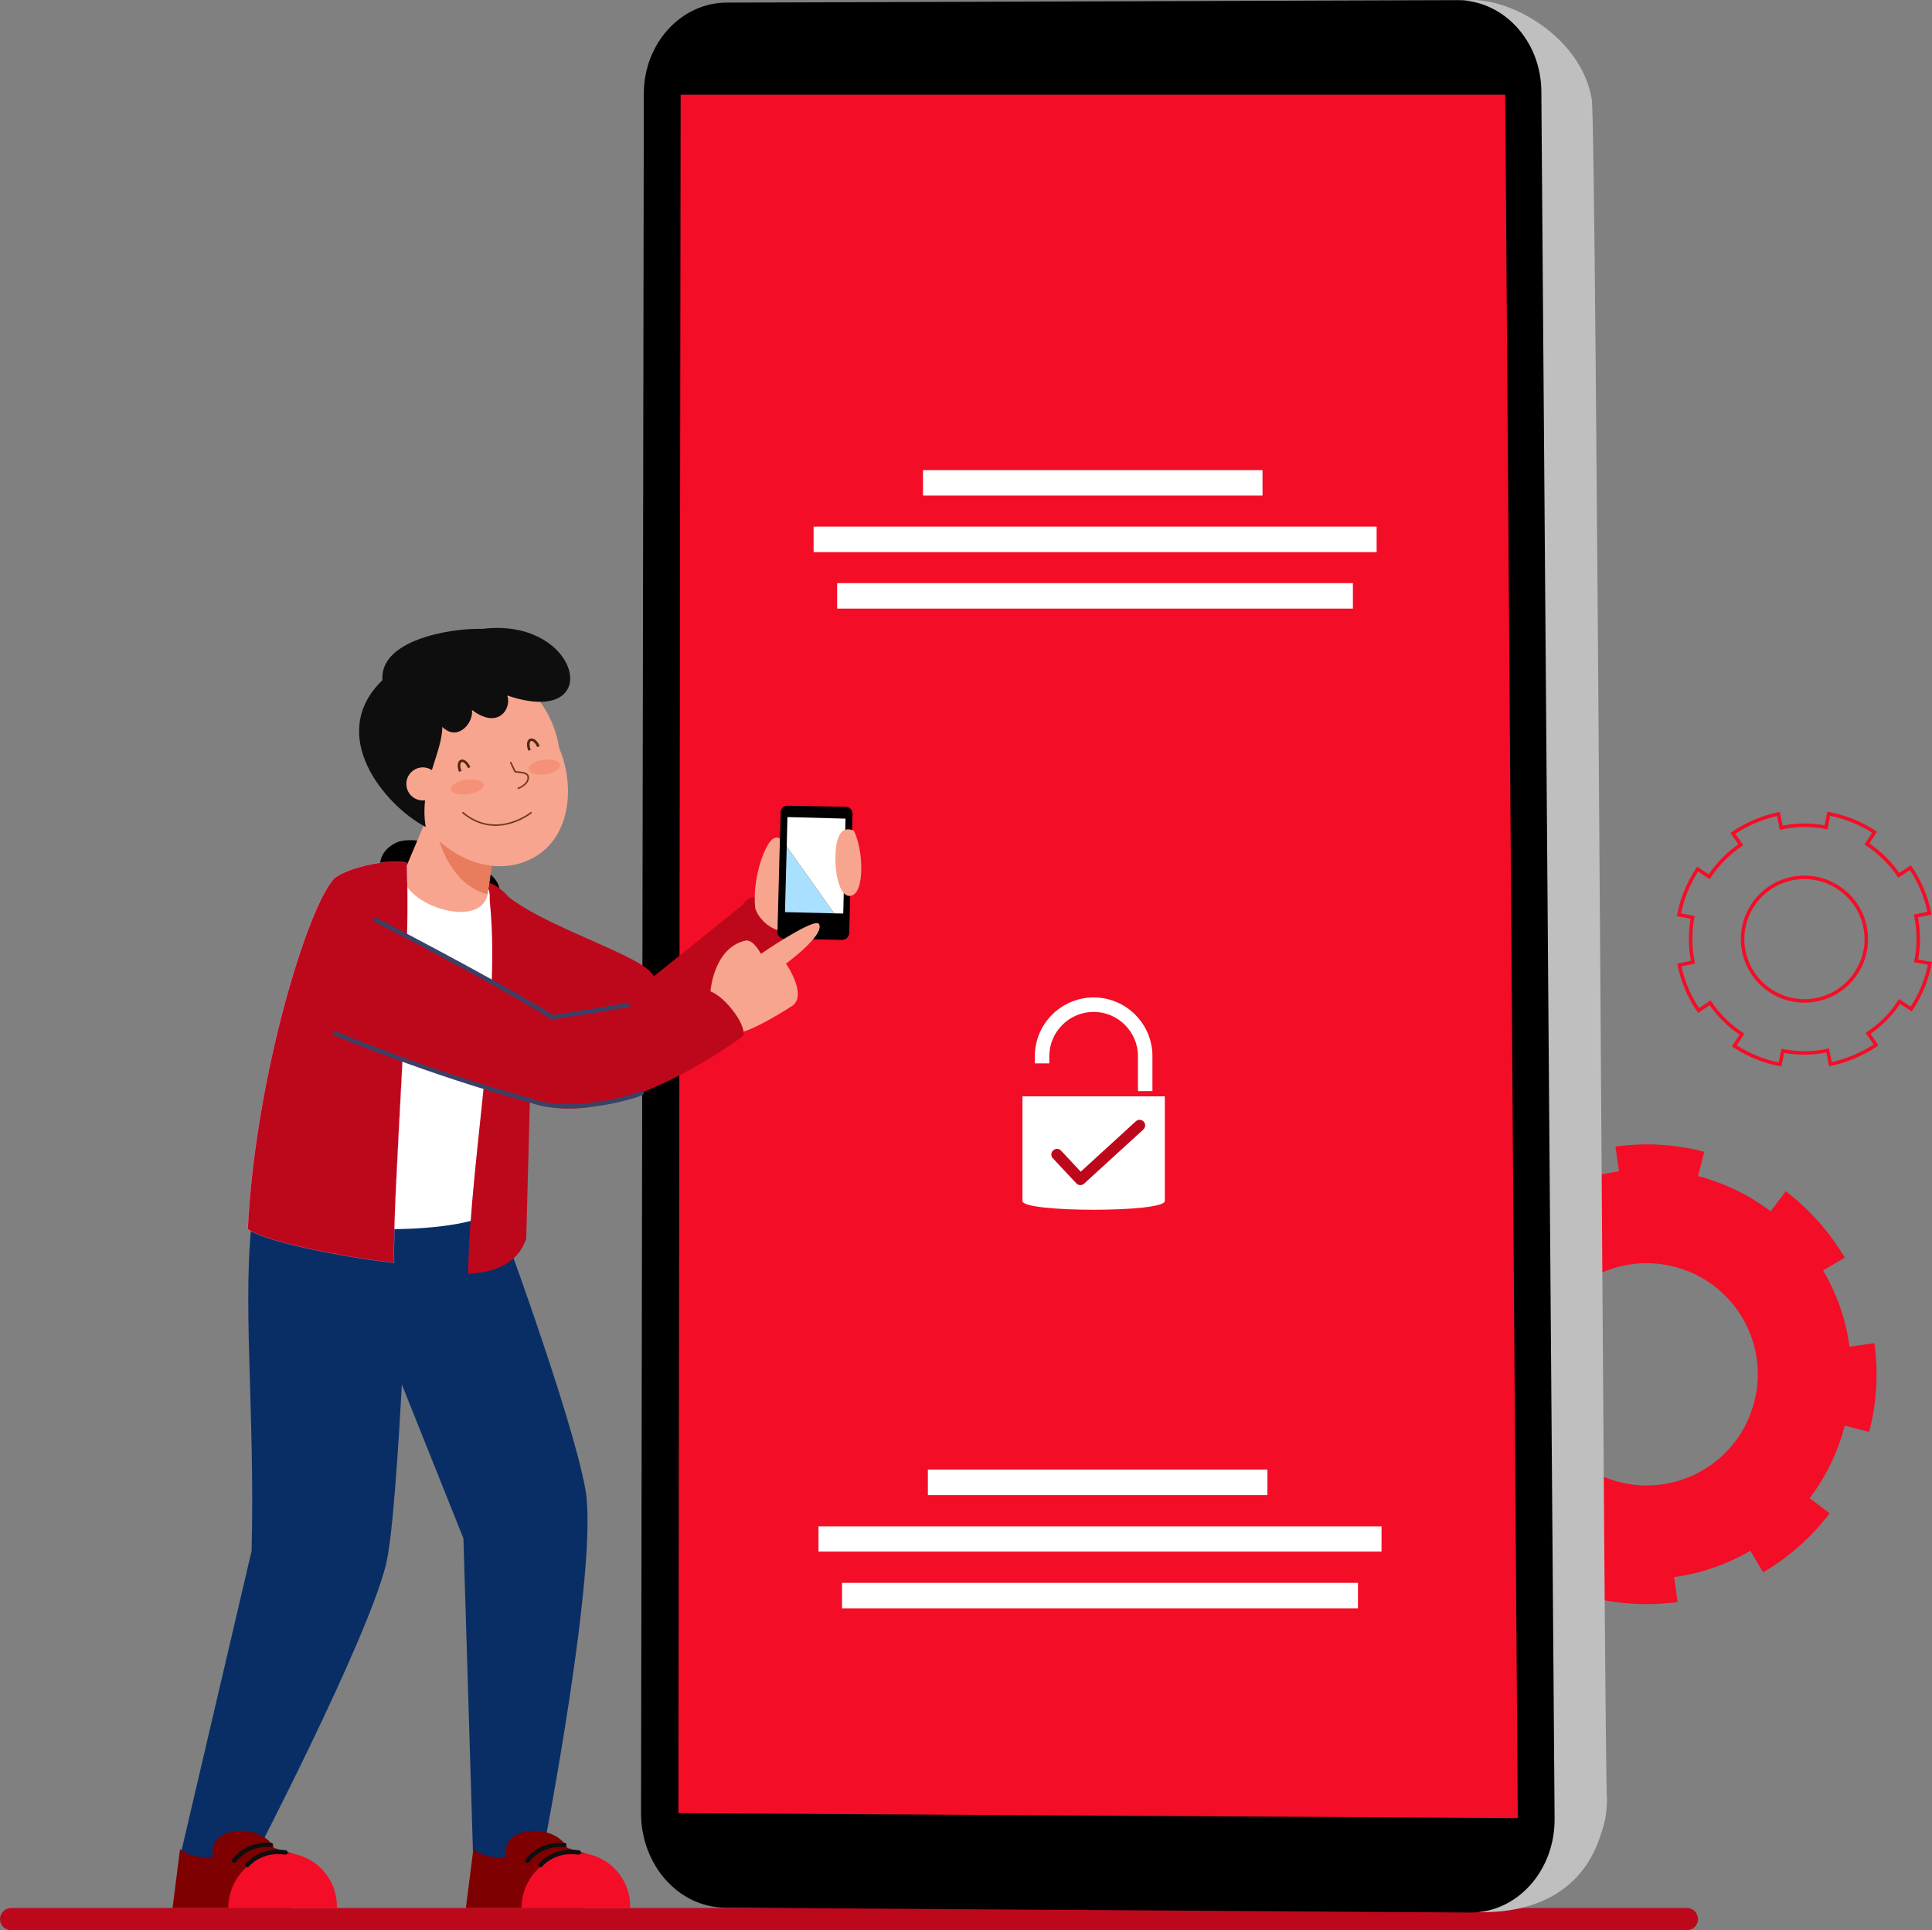 <svg width="11073" height="11065" xmlns="http://www.w3.org/2000/svg" xmlns:svg="http://www.w3.org/2000/svg" clip-rule="evenodd">
    <rect width="100%" height="100%" fill="#808080" stroke="none"/>
    <g>
     <title>Layer 1</title>
     <g id="Layer_x0020_1">
      <path fill="#f40d26" fill-rule="nonzero" d="m8821,7718c88,-340 436,-544 776,-456c341,88 546,436 457,776c-88,341 -436,546 -777,457c-340,-88 -545,-436 -456,-777zm-659,-171c-45,172 -53,344 -31,509l143,-20c21,156 73,304 151,437l-123,73c86,147 200,277 337,381l20,-25l68,-89c120,91 260,161 416,201l-37,140c172,44 344,53 509,30l-20,-143c156,-21 304,-73 437,-151l73,124c147,-86 277,-201 381,-338l0,0l-33,-26l-81,-61c91,-121 161,-261 201,-416l140,36c44,-171 53,-344 30,-509l-143,20c-20,-156 -73,-304 -151,-437l124,-73c-86,-146 -201,-276 -338,-381l-87,115c-121,-92 -261,-161 -416,-202l36,-139c-171,-45 -344,-53 -509,-30l20,142c-156,21 -304,73 -437,151l-72,-124c-148,86 -277,201 -382,339l1,1l76,57l38,29c-92,120 -162,261 -202,416l-139,-37z" id="svg_1"/>
      <path fill="none" fill-rule="nonzero" stroke="#f40d26" stroke-width="20.122" d="m10046,5189c107,-163 327,-209 490,-101c164,107 210,326 102,490c-107,164 -327,209 -490,102c-164,-107 -210,-327 -102,-491zm-316,-207c-54,82 -90,171 -107,262l78,15c-16,86 -15,173 2,257l-78,16c19,93 56,182 110,261l15,-10l51,-34c47,69 109,131 183,180l-44,67c83,54 171,89 262,106l16,-78c85,17 173,16 257,-2l16,79c92,-20 181,-57 261,-110l0,-1l-13,-19l-32,-47c70,-47 132,-108 180,-183l67,44c54,-82 90,-171 107,-262l-79,-15c17,-86 16,-173 -1,-257l78,-16c-19,-93 -56,-182 -110,-261l-66,44c-47,-69 -109,-131 -183,-180l44,-67c-82,-54 -172,-89 -263,-106l-15,78c-85,-17 -173,-16 -257,2l-16,-79c-93,20 -181,57 -261,111l0,0l30,44l15,22c-70,47 -131,108 -181,183l-66,-44z" id="svg_2"/>
      <path fill="#bd081c" fill-rule="nonzero" d="m9669,11065l-9606,0c-35,0 -63,-28 -63,-63c0,-35 28,-64 63,-64l9606,0c35,0 63,29 63,64c0,35 -28,63 -63,63z" id="svg_3"/>
      <path fill="#bfbfbf" fill-rule="nonzero" d="m9123,570c-87,-516 -882,-749 -867,-412l-3645,21c-252,2 -457,229 -457,508l-8,9586c0,289 208,526 465,528l3721,32c24,48 67,92 135,129c427,9 631,-202 706,-440c24,-64 38,-134 37,-209c-15,-125 -60,-9622 -87,-9743z" id="svg_4"/>
      <path fill="#000000" fill-rule="nonzero" d="m8427,10964l-4271,-28c-267,-2 -482,-244 -482,-542l16,-9859c1,-286 213,-519 474,-520l4189,-14c263,0 478,232 481,520l76,9905c2,298 -214,539 -483,538z" id="svg_5"/>
      <path fill="black" fill-rule="nonzero" d="m8486,10892c-18,2 -36,3 -54,3l-4270,-32c-229,-2 -416,-215 -416,-474l15,-9848c0,-250 185,-455 409,-456l4188,-18c7,0 13,0 20,1c105,4 204,52 278,135c75,84 116,195 117,313l75,9915c2,235 -153,433 -362,461z" id="svg_6"/>
      <polygon fill="#f40d26" fill-rule="nonzero" points="8627,543 8699,10423 3888,10394 3901,543 " id="svg_7"/>
      <polygon fill="#ffffff" fill-rule="nonzero" points="5318,8571 7264,8571 7264,8425 5318,8425 " id="svg_8"/>
      <polygon fill="#ffffff" fill-rule="nonzero" points="4691,8895 7918,8895 7918,8750 4691,8750 " id="svg_9"/>
      <polygon fill="#ffffff" fill-rule="nonzero" points="4826,9220 7783,9220 7783,9074 4826,9074 " id="svg_10"/>
      <path fill="#ffffff" fill-rule="nonzero" d="m5860,6285l0,600c0,67 816,67 816,0l0,-600l-816,0z" id="svg_11"/>
      <path fill="#ffffff" fill-rule="nonzero" d="m6605,6255l-83,0l0,-200c0,-140 -114,-254 -254,-254c-140,0 -254,114 -254,254l0,41l-83,0l0,-41c0,-186 152,-337 337,-337c186,0 337,151 337,337l0,200z" id="svg_12"/>
      <path fill="#bd081c" fill-rule="nonzero" d="m6192,6794c-9,0 -17,-4 -23,-10l-135,-144c-12,-13 -11,-34 2,-45c13,-12 33,-12 45,1l113,121l316,-289c13,-12 33,-11 45,2c12,13 11,33 -2,45l-339,310c-7,6 -14,9 -22,9z" id="svg_13"/>
      <path fill="#000000" fill-rule="nonzero" d="m2316,5155c-123,-49 -213,-237 -50,-322c164,-84 651,172 590,283c-93,168 -417,89 -540,39z" id="svg_14"/>
      <path fill="#bd081c" fill-rule="nonzero" d="m2537,5673c-181,-249 -20,-683 332,-571c203,203 824,372 878,495l508,-408c22,-35 50,-52 86,-44c57,85 125,139 212,137c0,0 40,26 10,90c-116,246 -463,664 -721,719c-305,64 -1167,-253 -1305,-418z" id="svg_15"/>
      <path fill="#F7A58E" fill-rule="nonzero" d="m4606,5293c0,0 349,-71 254,-408c-40,-142 -378,103 -378,103c0,0 39,-215 -45,-183c-49,18 -126,225 -109,396c6,56 134,212 278,92z" id="svg_16"/>
      <path fill="black" fill-rule="nonzero" d="m4494,5382l333,6c21,0 39,-17 40,-38l19,-685c1,-22 -17,-40 -39,-40l-333,-6c-21,-1 -39,16 -40,37l-18,685c-1,22 16,40 38,41z" id="svg_17"/>
      <polygon fill="#AAE0FF" fill-rule="nonzero" points="4509,4853 4781,5236 4499,5229 " id="svg_18"/>
      <polygon fill="white" fill-rule="nonzero" points="4513,4684 4846,4693 4833,5237 4781,5236 4509,4853 " id="svg_19"/>
      <path fill="#F7A58E" fill-rule="nonzero" d="m4894,4762c-22,-8 -108,-46 -106,168c2,130 43,235 104,199c61,-36 57,-253 2,-367z" id="svg_20"/>
      <path fill="#092E66" fill-rule="nonzero" d="m2839,6924c0,0 437,1177 516,1613c79,436 -244,2088 -244,2088l-397,98l-58,-1904l-758,-1895l941,0z" id="svg_21"/>
      <path fill="#092E66" fill-rule="nonzero" d="m1452,6935c-70,487 11,1145 -10,1956l-406,1736c273,61 211,213 406,52c0,0 655,-1258 769,-1705c78,-304 137,-2060 137,-2060l-896,21z" id="svg_22"/>
      <path fill="#ffffff" fill-rule="nonzero" d="m2891,5148c0,0 -269,-246 -884,-141c-155,152 -486,1303 -524,1877c339,241 1303,178 1356,40l52,-1776z" id="svg_23"/>
      <path fill="#bd081c" fill-rule="nonzero" d="m2792,5057c251,72 263,570 263,570l-39,1475c-24,62 -80,189 -333,200c11,-687 212,-1632 109,-2245z" id="svg_24"/>
      <path fill="white" fill-rule="nonzero" d="m2309,4967c0,0 -58,54 -49,115c10,61 125,173 280,193c156,19 243,-2 263,-97c19,-95 -35,-129 -64,-146c-29,-17 -368,-90 -430,-65z" id="svg_25"/>
      <path fill="#F7A58E" fill-rule="nonzero" d="m2882,4535l-48,324l-40,268l-1,7c-57,215 -563,17 -468,-157l199,-472l358,30z" id="svg_26"/>
      <path fill="#E87C5D" fill-rule="nonzero" d="m2834,4859l-40,268c-277,-77 -310,-458 -310,-458c114,-34 257,71 350,190z" id="svg_27"/>
      <path fill="#7f0000" fill-rule="nonzero" d="m1684,10628l-113,-34c-72,-147 -391,-129 -349,50c-125,18 -190,-44 -190,-44l-43,338l675,0l20,-310z" id="svg_28"/>
      <path fill="#f40d26" fill-rule="nonzero" d="m1308,10938c0,-1 0,-3 0,-4c3,-172 144,-312 316,-312c172,0 309,140 307,312c0,1 -1,3 -1,4l-622,0z" id="svg_29"/>
      <path fill="#0E0E0E" fill-rule="nonzero" d="m1342,10680c-3,0 -5,0 -7,-2c-6,-3 -8,-11 -4,-17c3,-4 71,-106 223,-97c6,0 12,6 11,13c0,7 -6,12 -13,11c-138,-7 -199,86 -200,87c-2,3 -6,5 -10,5z" id="svg_30"/>
      <path fill="#0E0E0E" fill-rule="nonzero" d="m1418,10704c-3,0 -6,0 -8,-2c-5,-5 -7,-12 -2,-18c3,-4 79,-99 230,-77c7,1 12,8 11,14c-1,7 -8,12 -15,11c-135,-20 -204,64 -207,68c-2,3 -6,4 -9,4z" id="svg_31"/>
      <path fill="#7f0000" fill-rule="nonzero" d="m3365,10628l-113,-34c-72,-147 -391,-129 -349,50c-125,18 -190,-44 -190,-44l-43,338l675,0l20,-310z" id="svg_32"/>
      <path fill="#f40d26" fill-rule="nonzero" d="m2989,10938c0,-1 0,-3 0,-4c3,-172 144,-312 316,-312c172,0 309,140 307,312c0,1 -1,3 -1,4l-622,0z" id="svg_33"/>
      <path fill="#0E0E0E" fill-rule="nonzero" d="m3022,10680c-2,0 -4,0 -6,-2c-6,-3 -8,-11 -4,-17c3,-4 70,-106 222,-97c7,0 13,6 12,13c0,7 -6,12 -13,11c-138,-7 -200,86 -200,87c-2,3 -7,5 -11,5z" id="svg_34"/>
      <path fill="#0E0E0E" fill-rule="nonzero" d="m3098,10704c-2,0 -5,0 -7,-2c-6,-5 -6,-12 -2,-18c3,-4 80,-99 230,-77c7,1 12,8 11,14c-1,7 -8,12 -14,11c-136,-20 -205,64 -208,68c-2,3 -6,4 -10,4z" id="svg_35"/>
      <path fill="#bd081c" fill-rule="nonzero" d="m2259,7239c-204,-20 -721,-109 -839,-193c40,-861 345,-1863 499,-2014c90,-66 321,-110 412,-86c27,666 -82,1880 -72,2293z" id="svg_36" stroke="#ffaaff"/>
      <path fill="#F7A58E" fill-rule="nonzero" d="m3205,4289c92,215 72,534 -180,644c-251,109 -559,-65 -687,-359c-128,-293 -27,-620 224,-729c252,-110 587,87 643,444z" id="svg_37"/>
      <path fill="#723917" fill-rule="nonzero" d="m2968,4523c-1,-1 -1,-2 -2,-3c0,-2 1,-4 3,-5c1,0 51,-18 54,-55c2,-22 -21,-26 -50,-29c-11,-1 -20,-2 -24,-5l-2,-2l-24,-52c0,-2 0,-4 3,-5c2,-1 4,0 5,2l24,50c3,2 11,3 19,3c24,3 61,6 58,39c-4,42 -58,61 -60,62c-2,1 -3,0 -4,0z" id="svg_38"/>
      <path fill="#502910" fill-rule="nonzero" d="m3028,4304c-13,-32 -9,-62 9,-69c19,-8 43,10 56,42l-14,6c-10,-24 -27,-38 -36,-35c-9,4 -11,26 -1,50l-14,6z" id="svg_39"/>
      <path fill="#502910" fill-rule="nonzero" d="m2631,4425c-13,-32 -9,-62 9,-69c18,-8 42,10 56,42l-14,5c-10,-24 -27,-38 -36,-34c-9,4 -11,26 -1,50l-14,6z" id="svg_40"/>
      <path fill="#723917" fill-rule="nonzero" d="m2702,4698c-17,-10 -34,-21 -51,-35c-3,-2 -3,-5 -1,-7c1,-1 4,-2 6,0c189,157 383,1 385,0c2,-2 5,-2 6,0c2,2 2,5 0,6c-2,2 -169,135 -345,36z" id="svg_41"/>
      <path fill="#0E0E0E" fill-rule="nonzero" d="m2907,3987c27,67 -45,201 -202,83c10,74 -82,184 -170,97c0,151 -135,342 -95,574c-236,-124 -572,-528 -248,-842c-18,-228 383,-299 574,-294c256,-31 425,83 481,200c69,142 -29,288 -340,182z" id="svg_42"/>
      <path fill="#F7A58E" fill-rule="nonzero" d="m2517,4481c8,51 -28,99 -80,107c-52,7 -100,-29 -107,-80c-8,-52 28,-100 80,-108c52,-7 100,29 107,81z" id="svg_43"/>
      <path fill="#F59176" fill-rule="nonzero" d="m3030,4410c3,23 46,36 95,29c50,-7 87,-31 84,-54c-3,-23 -46,-36 -96,-29c-49,7 -86,31 -83,54z" id="svg_44"/>
      <path fill="#F59176" fill-rule="nonzero" d="m2585,4525c3,23 48,35 99,28c52,-7 91,-32 88,-55c-3,-23 -48,-35 -100,-28c-51,7 -91,32 -87,55z" id="svg_45"/>
      <path fill="#F7A58E" fill-rule="nonzero" d="m4073,5675c0,0 20,-244 201,-283c45,-7 87,76 87,76c0,0 310,-212 333,-171c35,64 -189,227 -189,227c0,0 127,184 33,244c-94,61 -228,136 -285,148c-57,12 -197,-115 -180,-241z" id="svg_46"/>
      <path fill="#bd081c" fill-rule="nonzero" d="m2100,5221l1065,611l897,-152c95,25 238,225 190,264c0,0 -695,522 -1153,390c-458,-132 -1314,-451 -1314,-451l315,-662z" id="svg_47"/>
      <path fill="#3B4166" fill-rule="nonzero" d="m3254,6354c-77,0 -153,-9 -218,-34c-595,-162 -1112,-381 -1117,-383c-7,-3 -10,-10 -7,-17c3,-6 10,-9 16,-6c5,2 521,221 1115,382l1,1c224,85 585,-19 627,-42c6,-3 14,-1 17,5c3,6 1,14 -5,17c-32,17 -232,77 -429,77z" id="svg_48"/>
      <path fill="#3B4166" fill-rule="nonzero" d="m3162,5845l-4,-3c-259,-169 -1004,-554 -1011,-558c-6,-3 -8,-11 -5,-17c3,-6 10,-8 16,-5c8,4 746,386 1010,557c207,-31 424,-69 426,-69c7,-1 13,3 14,10c1,7 -3,13 -10,14c-2,1 -223,39 -431,70l-5,1z" id="svg_49"/>
      <polygon fill="#ffffff" fill-rule="nonzero" points="5290,2841 7236,2841 7236,2695 5290,2695 " id="svg_50"/>
      <polygon fill="#ffffff" fill-rule="nonzero" points="4663,3165 7890,3165 7890,3019 4663,3019 " id="svg_51"/>
      <polygon fill="#ffffff" fill-rule="nonzero" points="4798,3489 7754,3489 7754,3343 4798,3343 " id="svg_52"/>
     </g>
    </g>
   </svg>